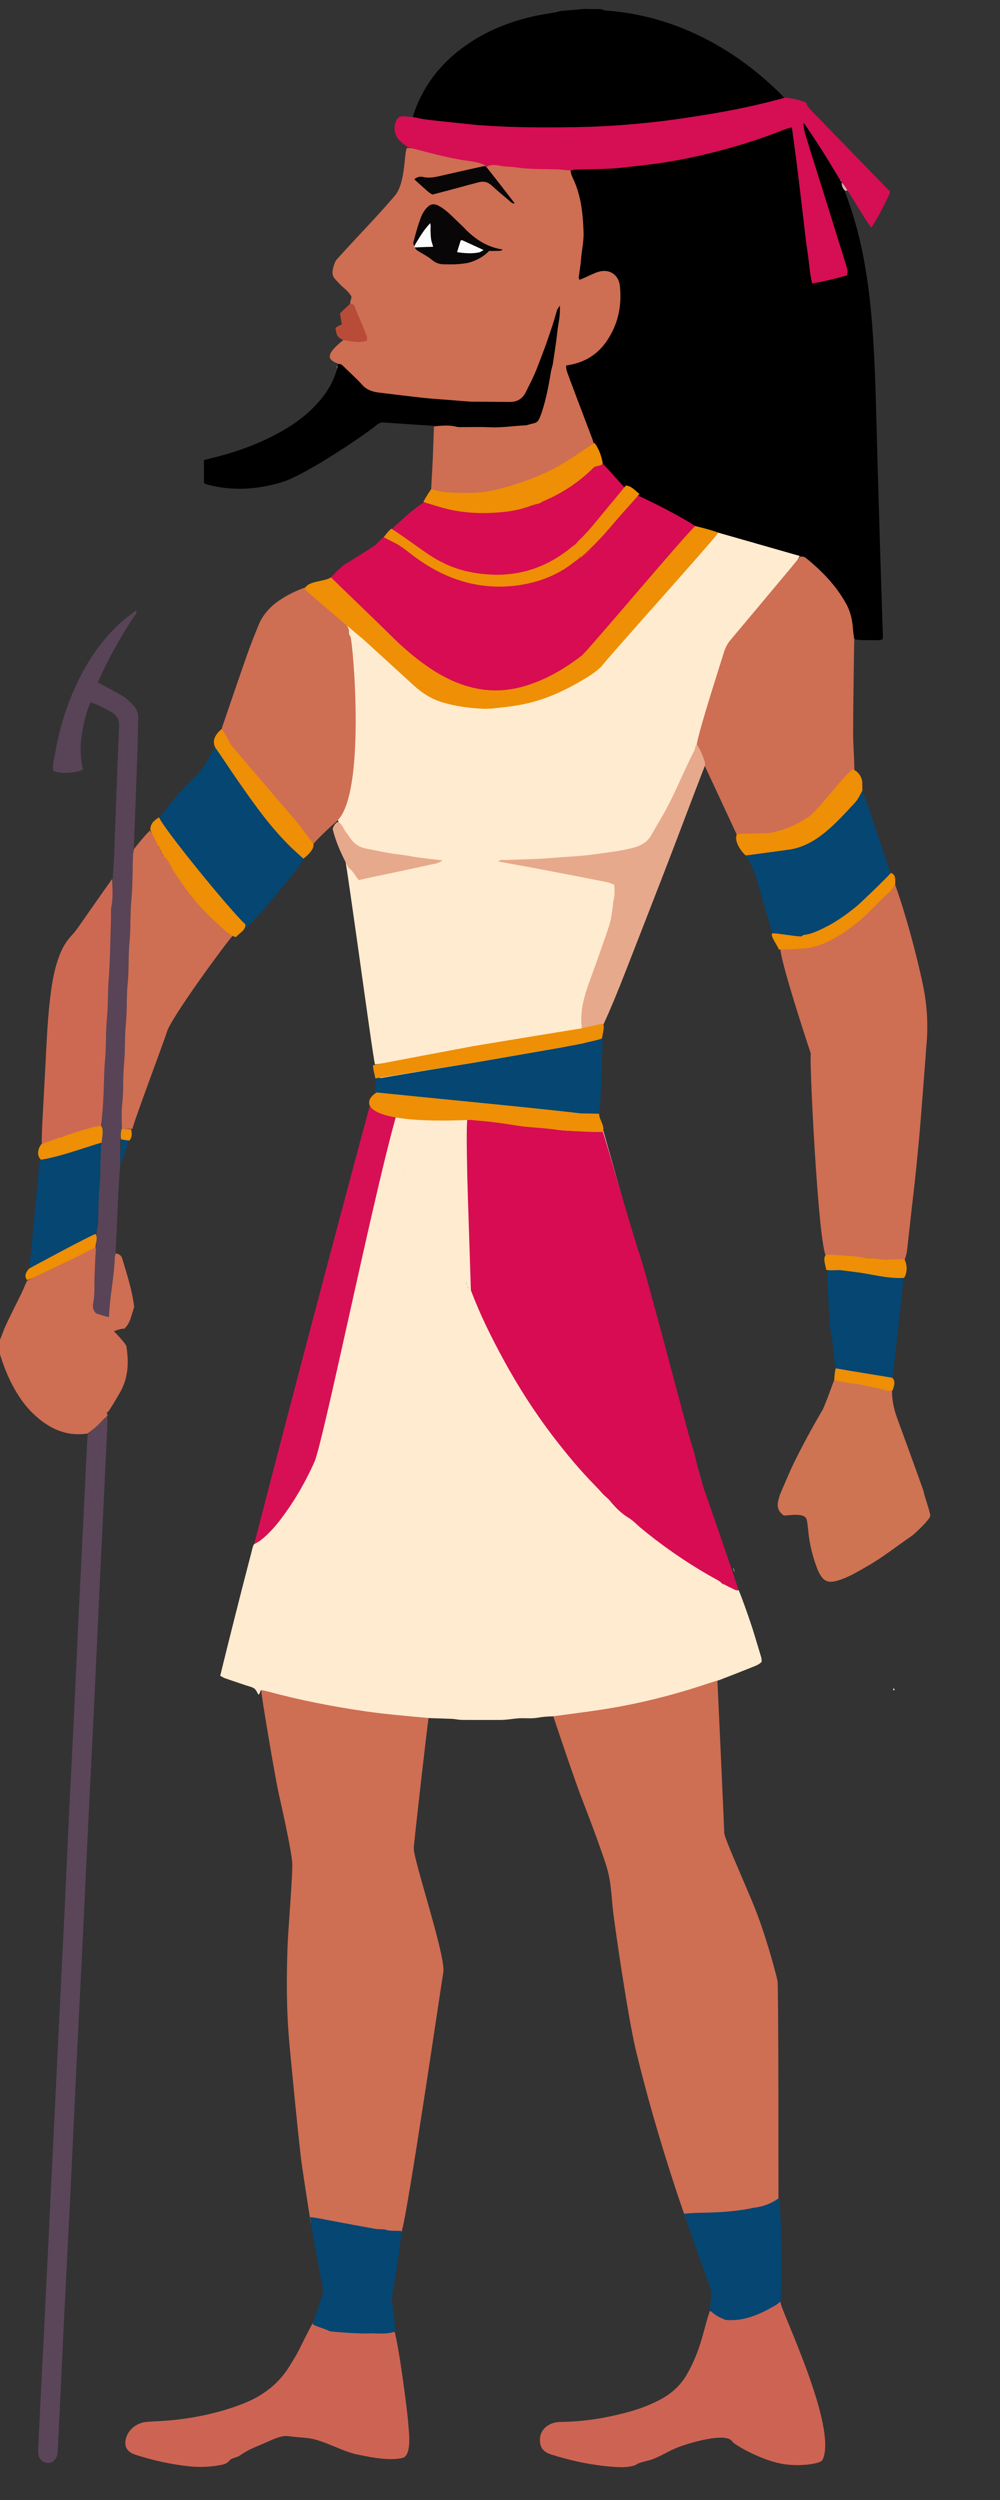 <?xml version="1.0" encoding="utf-8"?>
<svg version="1.1" id="Layer_1" xmlns="http://www.w3.org/2000/svg" x="0px" y="0px" width="100%" viewBox="900 1000 2200 5500" enable-background="new 0 0 4000 7000">
  <rect x="900" y="1000" width="2200" height="5500" fill="#333333" stroke="none"/>
  <path opacity="1" stroke="none" d="M 1796.613 1325.508 C 1930.119 1335.949 2122.446 1342.172 2241.563 1403.36 C 2282.403 1424.339 1687.717 1423.466 1811.423 1394.379 C 1969.896 1357.118 2038.918 1692.991 1892.737 1679.855 C 1816.559 1673.009 1900.458 1555.632 1882.546 1481.274 C 1880.56 1473.031 1846.049 1452.345 1839.105 1457.211 C 1824.167 1467.679 1809.568 1532.867 1809.335 1533.894 C 1808.755 1536.45 1811.217 1538.824 1811.649 1541.41 C 1811.781 1542.201 1868.653 1566.858 1869.124 1567.507 C 1888.281 1593.885 1879.202 1374.675 1910.423 1371.787 C 2106.566 1353.644 2178.546 1348.184 2274.702 1520.1 C 2313.963 1590.295 2250.815 1810.229 2148.234 1872.826 C 2081.137 1913.771 1989.513 1882.166 2003.698 1924.721 C 1950.987 1955.99 1956.316 1908.895 1896.395 1896.022 C 1833.553 1882.521 1746.872 1911.174 1691.56 1870.444 C 1676.616 1859.439 1671.198 1819.755 1657.234 1807.531 C 1642.616 1794.734 1595.684 1796.042 1653.63 1749.492 C 1667.457 1738.384 1689.394 1752.833 1706.839 1749.633 C 1710.104 1749.034 1689.749 1742.801 1688.621 1739.68 C 1680.316 1716.699 1689.827 1693.872 1678.807 1672.062 C 1677.41 1669.298 1671.576 1670.522 1670.681 1667.557 C 1669.078 1662.248 1675.227 1655.814 1672.45 1651.014 C 1665.58 1639.14 1652.891 1631.73 1643.94 1621.334 C 1639.313 1615.961 1632.916 1610.851 1631.834 1603.843 C 1630.44 1594.815 1633.858 1585.492 1637.085 1576.946 C 1638.954 1571.996 1643.21 1568.286 1646.747 1564.35 C 1687.12 1519.421 1729.699 1476.447 1768.781 1430.391 C 1794.466 1400.123 1788.054 1324.839 1796.613 1325.508 Z" style="fill: rgb(206, 110, 83);"/>
  <path opacity="1" stroke="none" d="M 2758.335 1419.837 C 2775.173 1464.76 2788.673 1510.642 2797.958 1557.736 C 2806.33 1600.197 2812.361 1642.981 2816.33 1686.083 C 2824.086 1770.328 2826.297 1854.82 2828.49 1939.332 C 2831.114 2040.479 2834.228 2141.615 2837.257 2242.752 C 2838.811 2294.648 2840.656 2346.536 2842.306 2398.43 C 2842.386 2400.961 2841.848 2403.511 2841.505 2406.99 C 2831.313 2409.567 2821.364 2408.014 2811.587 2408.288 C 2802.274 2408.55 2792.948 2408.347 2781.153 2406.805 C 2777.825 2396.709 2591.887 2200.804 2556.042 2193.155 C 2528.04 2185.415 2424.528 2164.111 2405.663 2158.697 C 2369.799 2142.984 2238.148 2068.001 2233.739 2064.126 C 2219.965 2052.017 2164.973 1865.037 2147.822 1819.314 C 2146.004 1814.468 2145.289 1809.209 2145.661 1804.041 C 2184.766 1798.624 2214.345 1780.868 2235.638 1749.091 C 2260.068 1712.633 2268.231 1672.493 2263.8 1629.496 C 2261.212 1604.385 2241.026 1590.924 2216.807 1597.942 C 2207.327 1600.689 2198.442 1605.507 2189.313 1609.444 C 2184.624 1611.466 2179.994 1613.625 2175.426 1615.683 C 2174.217 1613.429 2172.992 1612.237 2173.118 1611.211 C 2174.809 1597.426 2177.302 1583.711 2178.376 1569.884 C 2179.916 1550.068 2184.615 1530.58 2183.829 1510.512 C 2183.258 1495.93 2182.519 1481.471 2180.781 1466.909 C 2177.6 1440.25 2171.419 1414.754 2159.736 1390.578 C 2157.432 1385.811 2155.709 1380.761 2155.277 1374.946 C 2160.785 1373.594 2164.728 1372.84 2168.688 1372.73 C 2201.945 1371.805 2235.186 1372.609 2268.436 1368.773 C 2292.186 1366.033 2315.973 1363.644 2339.7 1360.486 C 2380.615 1355.042 2421.018 1347.046 2461.04 1337.204 C 2517.976 1323.203 2573.861 1305.768 2628.305 1283.862 C 2632.371 1282.226 2636.836 1281.583 2642.165 1280.207 C 2645.492 1304.61 2648.745 1327.543 2651.714 1350.513 C 2654.61 1372.918 2657.238 1395.357 2659.944 1417.785 C 2662.73 1440.874 2665.451 1463.971 2668.234 1487.061 C 2670.938 1509.49 2672.99 1532.027 2676.604 1554.309 C 2680.287 1577.018 2681.048 1600.216 2686.833 1623.581 C 2713.271 1619.031 2738.211 1612.844 2762.92 1605.919 C 2766.02 1597.757 2763.709 1590.834 2761.542 1583.88 C 2747.285 1538.129 2733.093 1492.359 2718.791 1446.623 C 2702.9 1395.805 2686.812 1345.047 2671.09 1294.177 C 2668.962 1287.289 2668.464 1279.898 2667.531 1272.431 C 2667.851 1272.121 2668.467 1271.477 2669.664 1272.128 C 2684.589 1293.95 2698.529 1314.987 2711.986 1336.33 C 2724.385 1355.994 2736.265 1375.986 2748.62 1396.869 C 2749.938 1398.675 2751.01 1399.446 2752.091 1400.07 C 2752.101 1399.923 2751.814 1399.863 2751.62 1401.263 C 2751.705 1409.202 2753.801 1415.01 2758.335 1419.837 Z" style=""/>
  <path opacity="1" stroke="none" d="M 2659.573 2223.175 C 2652.116 2234.604 2435.172 2645.726 2432.753 2650.4 C 2410.708 2692.983 2342.978 2871.777 2326.719 2876.349 C 2297.79 2884.484 2201.883 3225.984 2206.579 3267.252 C 2206.728 3268.565 1736.092 3341.298 1725.007 3341.729 C 1719.4 3325.047 1652.649 2813.05 1644.297 2806.726 C 1644.8 2803.81 1474.625 2418.541 1469.631 2400.136 C 1481.385 2410.921 1699.019 2264.158 1708.903 2274.934 C 1729.131 2296.989 2358.96 2158.125 2381.834 2143.748" fill="#FFEBCF"/>
  <path fill="#CE6E53" opacity="1" stroke="none" d="M 1583.599 5890.034 C 1577.592 5851.959 1569.445 5799.902 1563.933 5761.756 C 1558.702 5725.566 1538.566 5521.098 1535.164 5477.995 C 1530.128 5414.188 1530.421 5350.269 1532.427 5286.417 C 1533.7 5245.903 1544.634 5119.839 1542.841 5097.339 C 1540.148 5063.547 1515.493 4956.688 1512.42 4942.458 C 1505.124 4908.678 1474.309 4728.147 1474.678 4718.127 C 1492.748 4723.932 1845.059 4765.225 1843.009 4778.243 C 1839.715 4799.162 1810.703 5052.364 1810.288 5066.256 C 1809.533 5091.553 1881.497 5305.431 1875.268 5339.031 C 1872.269 5355.206 1795.029 5882.514 1783.26 5910.31 C 1770.843 5939.637 1599.823 5893.366 1583.599 5890.034 Z"/>
  <path fill="#CE6E53" opacity="1" stroke="none" d="M 2409.61 5883.829 C 2402.235 5862.473 2389.813 5826.147 2382.831 5804.663 C 2351.166 5707.219 2322.502 5608.921 2298.593 5509.252 C 2281.516 5438.063 2250.446 5226.344 2247.46 5192.554 C 2245.118 5166.05 2243.506 5139.464 2236.464 5113.624 C 2227.023 5078.983 2185.76 4971.405 2181.566 4961.032 C 2169.606 4931.446 2120.968 4788.643 2111.313 4757.09 C 2124.979 4755.324 2475.173 4668.094 2476.893 4669.331 C 2477.228 4671.31 2492.633 5007.481 2493.386 5032.637 C 2493.689 5042.772 2523.713 5109.115 2555.43 5184.828 C 2585.382 5256.324 2609.743 5352.238 2610.604 5358.433 C 2612.957 5375.365 2612.476 5828.113 2612.637 5840.692 C 2612.825 5855.342 2603.628 5870.974 2567.818 5871.642 C 2552.579 5871.927 2424.849 5883.553 2409.61 5883.829 Z"/>
  <path opacity="1" d="M 2524.626 4498.269 C 2524.626 4494.12 2549.968 4563.818 2559.187 4594.845 C 2564.271 4611.958 2569.654 4628.981 2574.686 4646.108 C 2575.587 4649.178 2575.43 4652.558 2575.77 4655.881 C 2569.85 4662.21 2562.326 4664.804 2555.004 4667.723 C 2531.665 4677.03 2508.317 4686.317 2482.114 4696.305 C 2473.549 4698.729 2467.792 4700.309 2462.145 4702.217 C 2385.171 4728.224 2306.693 4748.264 2226.387 4760.732 C 2189.627 4766.44 2152.679 4770.941 2115.817 4775.989 C 2104.592 4776.183 2093.567 4777.027 2082.363 4779.008 C 2069.473 4781.287 2055.917 4779.575 2042.677 4780.168 C 2034.154 4780.55 2025.686 4782.055 2017.177 4782.881 C 2011.916 4783.392 2006.623 4783.84 2001.343 4783.857 C 1972.822 4783.953 1944.298 4784.068 1915.779 4783.791 C 1908.584 4783.721 1901.422 4781.829 1894.211 4781.489 C 1879.013 4780.771 1863.793 4780.526 1845.028 4779.817 C 1795.289 4775.222 1749.073 4771.425 1703.109 4764.781 C 1630.879 4754.338 1559.453 4740.232 1488.994 4721.212 C 1484.027 4719.872 1478.893 4719.154 1474.057 4718.19 C 1472.377 4722.18 1471.119 4725.167 1469.861 4728.155 C 1469.251 4727.886 1468.385 4727.789 1468.072 4727.322 C 1465.184 4723.023 1463.307 4717.286 1459.349 4714.655 C 1453.994 4711.095 1447.083 4709.847 1440.804 4707.71 C 1425.697 4702.57 1410.536 4697.589 1395.477 4692.313 C 1391.919 4691.066 1388.679 4688.912 1384.476 4686.755 C 1390.364 4662.836 1395.964 4639.74 1401.741 4616.689 C 1411.738 4576.804 1421.774 4536.93 1431.927 4497.084 C 1439.131 4468.812 1446.594 4440.604 1453.842 4412.343 C 1454.99 4407.866 1455.611 4403.254 1458.698 4397.422 C 1464.855 4393.782 1469.077 4391.796 1472.676 4389.007 C 1490.661 4375.072 1505.501 4358.074 1519.211 4340.067 C 1548.311 4301.848 1747.199 3288.701 1766.294 3247.013 C 1784.804 3247.214 2084.877 3086.039 2122.883 3140.132 C 2145.095 3171.743 2505.438 4492.28 2510.244 4494.178 C 2514.669 4495.925 2518.764 4499.74 2524.626 4498.269 Z" style="" fill="#FFEBCF"/>
  <path opacity="1" stroke="none" d="M 2447.428 4271.96 C 2458.47 4303.184 2524.626 4494.12 2524.626 4498.269 C 2518.764 4499.74 2514.669 4495.925 2510.244 4494.178 C 2505.438 4492.28 2500.876 4489.766 2494.226 4486.223 C 2490.891 4484.58 2489.537 4484.234 2488.183 4483.889 C 2488.183 4483.889 2488.063 4483.943 2487.426 4482.691 C 2484.573 4479.966 2482.453 4478.315 2480.125 4477.045 C 2420.319 4444.4 2364.209 4406.289 2311.587 4363.033 C 2301.814 4355 2293.094 4345.322 2282.404 4338.854 C 2266.14 4329.012 2253.466 4316.013 2241.706 4301.529 C 2237.59 4296.459 2231.958 4292.621 2226.542 4287.023 C 2219.621 4279.094 2213.239 4272.299 2206.721 4265.637 C 2175.474 4233.699 2146.993 4199.386 2119.762 4164.023 C 2077.835 4109.579 2040.726 4051.936 2007.914 3991.623 C 1981.196 3942.511 1956.15 3892.515 1935.924 3838.4 C 1935.603 3822.582 1928.161 3603.22 1928.071 3589.999 C 1927.901 3564.714 1924.278 3456.114 1930.146 3454.208 C 1937.744 3451.74 2037.599 3477.826 2051.292 3477.427 C 2076.784 3479.166 2100.675 3482.038 2124.287 3485.186 C 2141.498 3487.481 2158.585 3488.177 2175.75 3488.195 C 2175.67 3488.614 2225.098 3484.47 2225.203 3485.943 C 2234.414 3513.717 2291.635 3714.877 2306.44 3757.42 C 2322.774 3804.354 2414.398 4156.728 2419.502 4171.033 C 2430.409 4201.602 2436.608 4241.361 2447.428 4271.96 Z" fill="#D70C52"/>
  <path opacity="1" stroke="none" d="M 2222.91 1020.099 C 2225.938 1021.146 2228.916 1022.92 2232.003 1023.134 C 2388.418 1033.973 2528.192 1110.804 2635.323 1225.279 C 2628.453 1228.698 2612.538 1218.839 2606.122 1220.536 C 2532.231 1240.07 2457.011 1252.802 2381.431 1263.3 C 2343.347 1268.589 2305 1272.342 2266.656 1275.288 C 2232.234 1277.933 2197.668 1279.277 2163.143 1279.86 C 2094.661 1281.017 2026.176 1280.719 1957.807 1275.619 C 1954.492 1275.372 1951.163 1275.268 1947.859 1274.925 C 1926.097 1272.663 1904.337 1270.384 1882.583 1268.051 C 1866.75 1266.353 1850.886 1264.867 1835.116 1262.699 C 1826.015 1261.448 1817.074 1259.03 1808.06 1257.137 C 1828.542 1191.279 1868.433 1139.755 1924.336 1100.185 C 1968.827 1068.692 2018.472 1048.787 2071.237 1036.407 C 2087.989 1032.476 2105.137 1030.245 2122.081 1027.115 C 2125.308 1026.518 2128.429 1025.346 2134.808 1024.01 C 2145.228 1023.066 2152.447 1022.645 2159.646 1022.005 C 2164.873 1021.541 2170.074 1020.788 2176.546 1020.498 C 2179.473 1020.365 2181.142 1019.896 2184.667 1019.621 C 2198.652 1019.909 2210.781 1020.004 2222.91 1020.099 Z" style=""/>
  <path opacity="1" stroke="none" d="M 2432.638 2646.524 C 2426.728 2639.55 2478.38 2481.645 2492.378 2435.794 C 2495.534 2425.457 2500.182 2416.222 2507.204 2407.875 C 2550.527 2356.376 2593.64 2304.701 2636.806 2253.071 C 2644.5 2243.869 2652.116 2234.604 2660.665 2224.196 C 2665.235 2224.355 2669.605 2224.823 2672.478 2227.144 C 2707.905 2255.767 2739.321 2288.013 2761.572 2328.254 C 2770.393 2344.207 2774.686 2361.508 2776.145 2379.605 C 2776.835 2388.17 2777.825 2396.709 2779.277 2406.803 C 2779.626 2410.328 2779.184 2412.307 2779.158 2414.292 C 2778.301 2480.22 2777.001 2546.147 2776.894 2612.076 C 2776.85 2638.669 2779.428 2665.266 2779.604 2694.287 C 2761.635 2709.005 2659.963 2836.766 2641.196 2836.747 C 2636.003 2836.742 2526.04 2835.958 2520.847 2836.032" style="fill: rgb(206, 110, 83);"/>
  <path fill="#CE6E53" opacity="1" stroke="none" d="M 2869.411 2946.535 C 2874.887 2962.897 2880.718 2979.152 2885.776 2995.643 C 2902.955 3051.657 2918.007 3108.22 2930.196 3165.565 C 2939.978 3211.592 2942.449 3257.849 2937.692 3304.584 C 2937.153 3309.881 2937.027 3315.218 2936.617 3320.53 C 2932.774 3370.307 2929.097 3420.098 2924.987 3469.854 C 2922.193 3503.689 2919.016 3537.498 2915.583 3571.275 C 2912.487 3601.733 2908.798 3632.131 2905.394 3662.558 C 2902.212 3691.004 2899.113 3719.461 2895.861 3747.899 C 2895.03 3755.164 2893.758 3762.378 2890.296 3771.053 C 2874.109 3771.954 2860.304 3771.629 2846.528 3770.804 C 2838.052 3770.297 2829.636 3768.844 2821.165 3768.159 C 2815.27 3767.682 2809.046 3768.879 2803.458 3767.434 C 2785.305 3762.739 2719.948 3766.455 2718.47 3765.348 C 2700.019 3751.525 2678.745 3301.635 2684.186 3318.706 C 2690.959 3339.959 2608.833 3094.329 2617.253 3082.25 C 2631.346 3062.03 2867.953 2948.688 2869.411 2946.535 Z"/>
  <path opacity="1" stroke="none" d="M 1806.313 1257.272 C 1817.074 1259.03 1826.015 1261.448 1835.116 1262.699 C 1850.886 1264.867 1866.75 1266.353 1882.583 1268.051 C 1904.337 1270.384 1926.097 1272.663 1947.859 1274.925 C 1951.163 1275.268 1954.492 1275.372 1957.807 1275.619 C 2026.176 1280.719 2094.661 1281.017 2163.143 1279.86 C 2197.668 1279.277 2232.234 1277.933 2266.656 1275.288 C 2305 1272.342 2343.347 1268.589 2381.431 1263.3 C 2457.011 1252.802 2532.231 1240.07 2606.122 1220.536 C 2612.538 1218.839 2618.963 1217.174 2626.661 1214.921 C 2633.758 1213.984 2683.147 1223.997 2674.398 1230.37 C 2685.411 1245.563 2699.051 1257.272 2711.279 1270.229 C 2723.17 1282.83 2735.405 1295.107 2747.47 1307.546 C 2759.999 1320.463 2772.489 1333.416 2785.023 1346.327 C 2797.093 1358.761 2809.206 1371.153 2821.285 1383.577 C 2833.803 1396.451 2846.305 1409.342 2858.501 1421.905 C 2852.444 1438.937 2827.569 1485.951 2816.629 1500.862 C 2798.315 1475.002 2782.958 1447.82 2764.891 1419.415 C 2759.923 1411.285 2755.868 1405.574 2751.814 1399.863 C 2751.814 1399.863 2752.101 1399.923 2751.696 1399.161 C 2750.66 1397.155 2749.687 1396.299 2748.373 1395.833 C 2736.265 1375.986 2724.385 1355.994 2711.986 1336.33 C 2698.529 1314.987 2684.589 1293.95 2669.303 1271.486 C 2667.194 1270.094 2666.643 1269.996 2666.091 1269.897 C 2666.464 1270.845 2666.837 1271.793 2667.21 1272.74 C 2668.464 1279.898 2668.962 1287.289 2671.09 1294.177 C 2686.812 1345.047 2702.9 1395.805 2718.791 1446.623 C 2733.093 1492.359 2747.285 1538.129 2761.542 1583.88 C 2763.709 1590.834 2766.02 1597.757 2762.92 1605.919 C 2738.211 1612.844 2713.271 1619.031 2686.833 1623.581 C 2681.048 1600.216 2680.287 1577.018 2676.604 1554.309 C 2672.99 1532.027 2670.938 1509.49 2668.234 1487.061 C 2665.451 1463.971 2662.73 1440.874 2659.944 1417.785 C 2657.238 1395.357 2654.61 1372.918 2651.714 1350.513 C 2648.745 1327.543 2645.492 1304.61 2642.165 1280.207 C 2636.836 1281.583 2632.371 1282.226 2628.305 1283.862 C 2573.861 1305.768 2517.976 1323.203 2461.04 1337.204 C 2421.018 1347.046 2380.615 1355.042 2339.7 1360.486 C 2315.973 1363.644 2292.186 1366.033 2268.436 1368.773 C 2235.186 1372.609 2201.945 1371.805 2168.688 1372.73 C 2164.728 1372.84 2160.785 1373.594 2153.796 1374.848 C 2142.281 1374.558 2133.824 1372.733 2125.326 1372.513 C 2095.688 1371.746 2066.016 1372.798 2036.498 1368.363 C 2025.505 1366.711 2014.3 1366.997 2003.141 1365.155 C 1992.578 1363.412 1980.935 1360.186 1970.046 1367.323 C 1968.815 1366.818 1968.491 1366.19 1967.753 1363.961 C 1952.263 1355.834 1936.133 1355.074 1920.612 1352.607 C 1878.623 1345.933 1837.882 1334.35 1796.892 1323.654 C 1791.176 1319.166 1785.039 1315.117 1779.831 1310.103 C 1767.831 1298.549 1764.69 1280.53 1771.521 1266.077 C 1775.532 1257.59 1779.214 1255.271 1788.708 1255.809 C 1794.007 1256.109 1799.281 1256.86 1806.313 1257.272" fill="#D60E53"/>
  <path fill="#D70C52" opacity="1" stroke="none" d="M 1608.181 2300.259 C 1601.707 2293.861 1650.422 2246.303 1658.297 2241.74 C 1661.331 2239.982 1664.368 2238.227 1667.338 2236.364 C 1685.946 2224.692 1704.572 2213.046 1723.03 2201.138 C 1731.551 2195.641 1831.104 2089.982 1852.91 2099.058 C 1909.781 2122.73 2158.763 2028.802 2218.812 2015.637 C 2225.71 2014.125 2278.533 2082.72 2289.625 2085.233 C 2310.282 2089.912 2455.089 2165.169 2448.949 2174.109 C 2435.982 2192.991 2090.705 2579.362 1983.881 2542.568 C 1860.923 2500.217 1700.681 2391.671 1608.181 2300.259 Z"/>
  <path opacity="1" stroke="none" d="M 1670.903 2399.651 C 1677.247 2418.541 1705.821 2751.412 1640.04 2807.351 C 1633.64 2812.794 1585.595 2855.718 1581.415 2868.638 C 1576.528 2863.322 1498.019 2744.468 1471.716 2714.514 C 1467.509 2709.724 1463.888 2703.271 1455.872 2704.02 C 1455.945 2703.98 1455.911 2704.134 1456.061 2702.874 C 1454.743 2699.749 1453.275 2697.883 1451.908 2696.001 C 1452.009 2695.985 1451.952 2696.182 1451.636 2695.173 C 1450.159 2693.449 1448.997 2692.733 1447.926 2691.999 C 1448.018 2691.98 1447.982 2692.163 1447.678 2691.143 C 1446.204 2689.409 1445.033 2688.694 1443.948 2687.973 C 1444.034 2687.967 1444.019 2688.138 1443.719 2687.117 C 1442.255 2685.376 1441.089 2684.656 1439.985 2683.95 C 1440.046 2683.964 1440.046 2684.088 1439.962 2682.657 C 1437.874 2679.485 1435.871 2677.744 1433.399 2675.879 C 1432.931 2675.754 1432.005 2674.12 1431.806 2672.801 C 1430.352 2670.32 1429.096 2669.158 1427.934 2667.991 C 1428.028 2667.986 1427.974 2668.166 1427.682 2667.139 C 1426.204 2665.424 1425.018 2664.737 1423.928 2664.056 C 1424.024 2664.062 1423.936 2664.233 1423.953 2662.808 C 1419.195 2654.266 1414.474 2647.111 1409.632 2640.039 C 1402.151 2629.113 1394.587 2618.242 1387.058 2607.348 C 1387.627 2604.762 1387.949 2602.093 1388.802 2599.604 C 1407.08 2546.267 1425.193 2492.871 1443.854 2439.667 C 1451.313 2418.401 1459.806 2397.487 1468.191 2376.558 C 1477.627 2353.006 1493.821 2334.949 1514.667 2320.792 C 1531.767 2309.178 1550.077 2299.896 1571.727 2292.281 C 1592.168 2308.957 1610.074 2325.208 1627.752 2341.704 C 1632.262 2345.913 1636.947 2348.985 1643.559 2350.212 C 1645.621 2354.187 1646.934 2357.389 1649.267 2359.417 C 1657.233 2366.34 1663.476 2374.414 1667.675 2385.503 C 1668.286 2391.277 1666.491 2396.243 1670.903 2399.651 Z" style="fill: rgb(206, 110, 83);"/>
  <path fill="#5A4658" opacity="1" stroke="none" d=" M1136.086,4115.297 C1136.119,4121.95 1136.45,4128.616 1136.14,4135.253 C1132.651,4209.811 1129.074,4284.364 1125.498,4358.918 C1123.934,4391.536 1122.261,4424.149 1120.741,4456.769 C1116.212,4553.963 1111.868,4651.167 1107.199,4748.354 C1102.657,4842.878 1097.72,4937.382 1093.114,5031.902 C1089.806,5099.798 1086.855,5167.711 1083.565,5235.607 C1080.306,5302.837 1076.813,5370.056 1073.44,5437.28 C1071.837,5469.229 1070.217,5501.177 1068.702,5533.13 C1064.16,5628.989 1059.795,5724.856 1055.114,5820.708 C1050.596,5913.231 1045.683,6005.734 1041.108,6098.255 C1037.784,6165.482 1034.739,6232.723 1031.547,6299.958 C1030.125,6329.913 1028.679,6359.868 1027.158,6389.819 C1026.956,6393.79 1026.666,6397.842 1025.695,6401.674 C1022.939,6412.551 1013.726,6419.515 1004.004,6418.504 C994.113,6417.477 985.506,6409.238 984.213,6398.912 C983.638,6394.321 983.93,6389.59 984.145,6384.938 C985.904,6346.991 987.673,6309.045 989.566,6271.106 C991.559,6231.17 993.762,6191.245 995.751,6151.31 C999.432,6077.428 1003.047,6003.543 1006.645,5929.658 C1008.492,5891.715 1010.191,5853.767 1012.049,5815.825 C1015.505,5745.269 1019.053,5674.716 1022.513,5604.161 C1024.374,5566.22 1026.098,5528.271 1027.945,5490.33 C1031.413,5419.106 1034.922,5347.885 1038.424,5276.664 C1039.994,5244.713 1041.659,5212.767 1043.154,5180.813 C1046.364,5112.245 1049.381,5043.668 1052.684,4975.104 C1055.924,4907.874 1059.528,4840.66 1062.773,4773.429 C1066.082,4704.866 1069.067,4636.288 1072.344,4567.723 C1075.622,4499.16 1079.093,4430.605 1082.467,4362.046 C1084.17,4327.433 1085.9,4292.821 1087.52,4258.205 C1089.078,4224.919 1090.51,4191.629 1092.818,4155.56 C1106.276,4144.446 1117.031,4134.009 1127.277,4122.961 C1129.908,4120.124 1133.134,4117.837 1136.086,4115.297 z"/>
  <path fill="#CE7453" opacity="1" stroke="none" d="M 2862.99 4053.727 C 2860.802 4074.094 2866.214 4099.336 2873.106 4118.151 C 2892.494 4171.076 2911.761 4224.044 2931.619 4279.803 C 2933.751 4292.931 2947.252 4328.244 2946.503 4334.839 C 2945.506 4343.617 2910.948 4375.455 2907.131 4378.051 C 2874.197 4400.445 2843.145 4425.602 2808.413 4445.357 C 2787.637 4457.175 2767.449 4469.776 2744.153 4476.936 C 2721.397 4483.929 2710.927 4478.71 2700.919 4458.037 C 2700.339 4456.838 2699.735 4455.645 2699.246 4454.407 C 2690.188 4431.491 2683.69 4407.856 2680.028 4383.501 C 2678.06 4370.414 2677.598 4357.061 2675.022 4344.113 C 2671.133 4324.556 2627.481 4336.342 2623.821 4333.71 C 2613.036 4325.955 2608.762 4315.378 2611.992 4302.275 C 2613.421 4296.475 2614.811 4290.562 2617.171 4285.112 C 2627.746 4260.692 2637.818 4236.001 2649.654 4212.194 C 2667.43 4176.441 2686.529 4141.346 2707.618 4104.94 C 2711.428 4103.498 2740.932 4019.102 2741.999 4018.399 C 2779.577 3993.643 2859.085 4053.652 2862.99 4053.727 Z"/>
  <path fill="#CD6453" opacity="1" stroke="none" d="M 2298.717 6422.994 C 2281.922 6428.908 2264.468 6428.124 2247.274 6426.835 C 2201.276 6423.385 2156.419 6413.776 2112.46 6399.855 C 2098.529 6395.443 2089.016 6387.244 2087.98 6371.843 C 2086.901 6355.808 2093.132 6343.206 2107.095 6334.992 C 2115.909 6329.806 2125.712 6328.346 2135.908 6328.213 C 2184.112 6327.586 2231.375 6320.008 2277.856 6307.645 C 2305.573 6300.272 2332.407 6290.484 2357.566 6276.282 C 2380.209 6263.5 2398.087 6246.282 2411.104 6223.794 C 2425.542 6198.849 2436.131 6172.301 2444.066 6144.707 C 2449.766 6124.886 2454.592 6104.813 2461.573 6084.151 C 2472.139 6093.513 2615.988 6036.879 2617.539 6067.009 C 2618.382 6083.382 2744.346 6342.423 2709.332 6412.068 C 2705.067 6420.55 2656.911 6427.507 2619.024 6420.146 C 2569.607 6410.544 2514.097 6376.944 2511.212 6371.688 C 2498.803 6349.076 2410.508 6375.76 2386.592 6386.072 C 2365.127 6395.328 2357.302 6401.819 2334.594 6410.756 C 2328.697 6413.077 2302.748 6417.819 2298.717 6422.994 Z"/>
  <path fill="#584456" opacity="1" stroke="none" d=" M1199.381,2343.362 C1201.995,2349.655 1196.752,2353.229 1194.07,2357.335 C1170.402,2393.562 1148.725,2430.917 1129.682,2469.779 C1124.745,2479.854 1120.193,2490.119 1115.053,2501.181 C1120.025,2503.861 1123.972,2505.958 1127.889,2508.106 C1142.438,2516.083 1157.339,2523.501 1171.379,2532.292 C1179.147,2537.156 1185.888,2543.924 1192.335,2550.567 C1200.49,2558.969 1204.504,2569.116 1204.022,2581.297 C1203.129,2603.891 1203.345,2626.527 1202.55,2649.127 C1200.14,2717.599 1197.465,2786.061 1194.906,2854.527 C1194.807,2857.184 1194.842,2859.846 1194.651,2865.944 C1193.821,2873.298 1192.69,2877.198 1192.56,2881.131 C1191.445,2914.937 1191.965,2948.735 1188.806,2982.554 C1185.975,3012.864 1187.787,3043.477 1184.784,3073.973 C1181.865,3103.615 1183.963,3133.556 1180.883,3163.409 C1177.829,3193.019 1179.803,3222.992 1176.819,3252.829 C1173.921,3281.799 1175.719,3311.082 1172.875,3340.265 C1169.988,3369.895 1172.134,3399.881 1168.734,3429.683 C1166.712,3447.41 1168.084,3465.525 1167.121,3484.695 C1165.728,3492.64 1165.146,3499.355 1164.442,3508.053 C1164.304,3528.471 1164.287,3546.907 1164.269,3565.343 C1162.833,3587.186 1161.076,3609.013 1160.032,3630.874 C1158.099,3671.344 1156.582,3711.834 1154.229,3755.508 C1153.228,3761.322 1152.678,3763.935 1152.582,3766.565 C1150.899,3812.296 1149.271,3858.028 1146.354,3903.874 C1143.377,3904.173 1141.676,3904.357 1138.522,3904.256 C1127.44,3902.733 1120.111,3897.614 1113.105,3891.124 C1106.117,3884.65 1102.927,3877.218 1104.785,3868.165 C1109.216,3846.583 1107.298,3824.722 1108.275,3802.992 C1108.69,3793.758 1108.949,3784.517 1109.391,3775.285 C1109.894,3764.79 1110.522,3754.301 1111.449,3742.082 C1111.867,3732.098 1111.93,3723.84 1112.037,3713.921 C1113.303,3704.409 1115.237,3696.593 1115.62,3688.702 C1116.971,3660.836 1116.184,3632.999 1119.078,3605.04 C1122.283,3574.085 1119.164,3542.565 1123.706,3509.802 C1123.492,3499.974 1123.42,3491.859 1123.585,3481.917 C1125.119,3456.89 1126.536,3433.697 1127.678,3410.49 C1128.917,3385.292 1128.571,3360.105 1130.962,3334.85 C1133.959,3303.177 1132.254,3271.159 1135.347,3239.311 C1137.974,3212.253 1136.902,3184.958 1138.972,3157.715 C1142.542,3110.706 1142.724,3063.439 1144.3,3016.28 C1144.522,3009.629 1143.66,3002.796 1144.889,2996.351 C1148.917,2975.232 1147.619,2953.951 1147.895,2932.709 C1149.008,2915.417 1150.508,2898.14 1151.169,2880.83 C1154.756,2786.911 1157.726,2692.965 1161.968,2599.077 C1162.717,2582.511 1157.003,2572.801 1143.175,2565.549 C1129.136,2558.186 1115.485,2550.11 1099.128,2544.886 C1088.606,2569.115 1083.579,2593.607 1079.637,2618.474 C1075.633,2643.734 1076.979,2668.766 1082.38,2693.397 C1061.091,2701.617 1035.809,2702.675 1017.267,2696.294 C1014.547,2684.326 1018.625,2672.631 1020.603,2661.051 C1031.324,2598.281 1050.171,2538.067 1080.188,2481.695 C1109.076,2427.442 1146.27,2380.135 1198.305,2344.003 C1199.549,2343.532 1199.381,2343.362 1199.381,2343.362 z"/>
  <path fill="#CD6453" opacity="1" stroke="none" d="M 1405.131 6413.268 C 1397.907 6420.058 1394.713 6421.249 1385.742 6422.976 C 1362.096 6427.53 1338.341 6428.299 1314.207 6425.662 C 1278.306 6421.738 1243.287 6414.263 1208.816 6403.806 C 1204.358 6402.453 1199.866 6401.168 1195.505 6399.546 C 1178.419 6393.19 1172.29 6380.646 1177.555 6363.104 C 1183.376 6343.708 1201.988 6329.582 1224.028 6328.026 C 1243.278 6326.666 1262.611 6326.142 1281.783 6324.085 C 1334.94 6318.383 1386.852 6307.151 1436.695 6287.309 C 1479.459 6270.284 1514.142 6243.5 1538.102 6203.707 C 1544.283 6193.441 1550.885 6183.375 1556.301 6172.713 C 1566.849 6151.95 1576.696 6130.831 1588.884 6109.288 C 1602.022 6114.855 1756.808 6112.389 1764.489 6120.625 C 1774.179 6131.017 1798.952 6322.623 1798.733 6339.949 C 1798.693 6343.071 1806.941 6399.278 1787.104 6406.957 C 1755.578 6415.937 1701.27 6402.707 1688.266 6400.351 C 1653.761 6394.102 1610.744 6367.083 1575.808 6363.642 C 1560.708 6362.154 1548.616 6361.425 1533.55 6359.448 C 1519.546 6357.609 1499.995 6366.652 1486.852 6372.628 C 1461.346 6384.225 1448.637 6387.3 1425.702 6403.376 C 1422.019 6405.958 1405.618 6409.137 1405.131 6413.268 Z"/>
  <path fill="#CE6E53" opacity="1" stroke="none" d="M 1111.096 3743.809 C 1110.522 3754.301 1109.894 3764.79 1109.391 3775.285 C 1108.949 3784.517 1108.69 3793.758 1108.275 3802.992 C 1107.298 3824.722 1109.216 3846.583 1104.785 3868.165 C 1102.927 3877.218 1106.117 3884.65 1113.105 3891.124 C 1120.111 3897.614 1177.636 3953.684 1178.168 3962.23 C 1178.332 3964.86 1178.882 3967.464 1179.225 3970.085 C 1183.626 4003.712 1180.542 4035.977 1162.612 4065.798 C 1154.449 4079.375 1146.959 4093.356 1137.18 4106.904 C 1132.623 4104.936 1136.858 4111.664 1136.509 4114.239 C 1133.134 4117.837 1129.908 4120.124 1127.277 4122.961 C 1117.031 4134.009 1106.276 4144.446 1092.841 4153.729 C 1045.277 4161.126 1007.622 4142.418 974.644 4111.594 C 958.019 4096.054 944.701 4077.75 933.289 4058.077 C 917.508 4030.876 906.356 4001.78 897.684 3971.639 C 895.754 3964.932 895.938 3958.486 898.407 3952.103 C 903.438 3939.091 907.966 3925.832 913.876 3913.225 C 924.884 3889.744 936.867 3866.723 948.153 3843.369 C 951.892 3835.632 954.738 3827.462 959.495 3817.754 C 966.449 3813.8 972.012 3811.819 977.334 3809.323 C 997.557 3799.839 1017.868 3790.521 1037.826 3780.504 C 1056.052 3771.355 1073.863 3761.382 1093.114 3751.353 C 1099.945 3748.559 1105.52 3746.184 1111.096 3743.809"/>
  <path opacity="1" stroke="none" d="M 1643.477 1800.952 C 1649.994 1799.556 1653.465 1803.853 1657.234 1807.531 C 1670.52 1820.497 1684.407 1832.922 1696.846 1846.656 C 1706.972 1857.835 1719.298 1862.022 1733.459 1863.661 C 1765.599 1867.382 1797.676 1871.658 1829.841 1875.138 C 1850.206 1877.342 1870.684 1878.501 1891.109 1880.163 C 1904.926 1881.288 1918.737 1882.472 1936.146 1883.717 C 1966.996 1883.959 1994.253 1884.018 2021.507 1884.303 C 2037.855 1884.475 2049.581 1877.2 2056.721 1862.746 C 2064.661 1846.671 2073.148 1830.771 2079.725 1814.135 C 2096.806 1770.928 2112.802 1727.303 2125.463 1682.534 C 2126.237 1679.798 2128.436 1677.465 2131.573 1672.317 C 2133.185 1694.388 2127.969 1712.466 2126.013 1730.809 C 2123.56 1753.822 2119.78 1776.694 2116.157 1801.212 C 2114.535 1807.933 2113.042 1813.02 2112.169 1818.211 C 2107.13 1848.2 2101.734 1878.085 2091.938 1907.001 C 2082.697 1934.275 2081.479 1928.559 2058.935 1935.357 C 2057.688 1935.733 2140.89 2038.811 2139.568 2038.871 C 2113.814 2040.036 2003.688 1941.186 1977.746 1939.991 C 1958.552 1939.106 1939.289 1939.768 1920.057 1939.65 C 1914.759 1939.617 1909.237 1940.153 1904.209 1938.881 C 1887.8 1934.73 1871.282 1936.397 1854.76 1936.851 C 1817.536 1934.415 1780.305 1932.08 1743.095 1929.449 C 1736.355 1928.972 1731.966 1932.175 1727.224 1936.165 C 1707.355 1952.885 1572.683 2045.573 1518.309 2061.421 C 1467.544 2076.216 1416.31 2080.347 1364.375 2068.064 C 1361.142 2067.3 1357.899 2066.527 1354.742 2065.506 C 1352.869 2064.9 1351.156 2063.8 1348.696 2062.588 C 1348.696 2046.289 1348.696 2029.758 1348.696 2012.211 C 1354.682 2010.676 1360.396 2009.146 1366.141 2007.746 C 1415.504 1995.719 1463.164 1979.051 1508.102 1955.141 C 1540.042 1938.146 1569.693 1917.882 1594.557 1891.326 C 1615.255 1869.22 1632.224 1844.743 1641.24 1812.605 C 1642.4 1807.884 1642.517 1805.52 1642.635 1803.156 C 1642.635 1803.156 1643.121 1801.656 1643.477 1800.952 Z" style=""/>
  <path fill="#D71055" opacity="1" stroke="none" d="M 1767.041 3471.305 C 1717.35 3651.365 1610.247 4175.574 1591.633 4216.646 C 1571.876 4260.242 1548.311 4301.848 1519.211 4340.067 C 1505.501 4358.074 1490.661 4375.072 1472.676 4389.007 C 1469.077 4391.796 1464.855 4393.782 1459.373 4396.142 C 1542.731 4074.002 1627.636 3751.859 1714.618 3428.666 C 1732.994 3431.26 1749.034 3436.437 1766.51 3437.74 C 1768 3445.307 1766.838 3451.675 1770.635 3458.173 C 1769.006 3463.574 1768.102 3467.461 1767.041 3471.305 Z"/>
  <path fill="#CD6953" opacity="1" stroke="none" d=" M1146.865,2933.455 C1147.619,2953.951 1148.917,2975.232 1144.889,2996.351 C1143.66,3002.796 1144.522,3009.629 1144.3,3016.28 C1142.724,3063.439 1142.542,3110.706 1138.972,3157.715 C1136.902,3184.958 1137.974,3212.253 1135.347,3239.311 C1132.254,3271.159 1133.959,3303.177 1130.962,3334.85 C1128.571,3360.105 1128.917,3385.292 1127.678,3410.49 C1126.536,3433.697 1125.119,3456.89 1122.043,3481.958 C1113.404,3484.59 1105.95,3481.914 1098.19,3487.414 C1079.485,3488.548 1062.785,3490.744 1048.001,3500.199 C1047.968,3500.09 1048.192,3500.058 1046.71,3500.03 C1040.396,3500.208 1035.325,3499.656 1031.909,3504.056 C1031.964,3503.912 1032.261,3503.995 1030.902,3504.096 C1026.281,3505.427 1023.02,3506.656 1018.482,3508.329 C1010.759,3511.214 1004.312,3513.656 996.314,3516.121 C993.728,3516.142 992.694,3516.139 991.659,3516.136 C992.132,3500.835 992.344,3485.52 993.127,3470.235 C995.341,3427.008 997.911,3383.8 1000.115,3340.573 C1002.863,3286.702 1005.058,3232.783 1012.428,3179.284 C1016.064,3152.886 1021.277,3126.806 1030.875,3101.743 C1037.403,3084.698 1046.448,3069.473 1059.158,3056.294 C1064.198,3051.068 1068.517,3045.076 1072.699,3039.106 C1097.155,3004.192 1121.472,2969.18 1146.865,2933.455 z"/>
  <path fill="#054672" opacity="1" stroke="none" d="M 1251.419 2797.522 C 1273.74 2767.961 1297.208 2739.263 1324.151 2713.869 C 1340.387 2698.567 1352.702 2681.119 1362.516 2661.484 C 1365.171 2656.172 1373.476 2643.393 1378.127 2637.743 C 1396.829 2662.252 1407.353 2694.725 1424.429 2719.24 C 1462.017 2773.204 1526.369 2833.106 1573.363 2880.14 C 1568.641 2898.67 1438.532 3055.868 1430.688 3047.333 C 1394.674 3015.481 1257.336 2819.791 1251.419 2797.522 Z"/>
  <path fill="#E7A98B" opacity="1" stroke="none" d="M 2433.249 2637.884 C 2439.077 2645.543 2453.658 2677.086 2450.852 2684.321 C 2422.053 2758.577 2391.351 2841.08 2362.589 2915.35 C 2333.827 2989.623 2304.935 3063.845 2275.931 3138.023 C 2260.709 3176.951 2245.126 3215.738 2226.849 3255.496 C 2210.24 3257.163 2196.619 3258.684 2182.512 3263.091 C 2180.861 3262.599 2180.224 3262.322 2179.588 3262.045 C 2179.61 3260.712 2179.782 3259.362 2179.633 3258.049 C 2174.937 3216.781 2189.611 3179.495 2203.189 3141.905 C 2216.069 3106.25 2228.918 3070.568 2240.722 3034.551 C 2244.807 3022.088 2245.803 3008.599 2248.022 2995.546 C 2248.8 2990.974 2248.384 2986.132 2249.609 2981.716 C 2252.705 2970.551 2252.028 2959.333 2251.503 2946.568 C 2246.321 2944.626 2241.052 2941.793 2235.443 2940.684 C 2187.28 2931.157 2139.075 2921.839 2090.842 2912.671 C 2059.649 2906.742 2028.389 2901.169 1996.131 2895.249 C 2001.717 2889.856 2007.438 2892.3 2012.488 2892.062 C 2047.688 2890.398 2083.023 2890.408 2118.077 2887.243 C 2147.819 2884.558 2177.764 2883.81 2207.314 2879.539 C 2236.819 2875.274 2266.575 2872.478 2295.504 2864.343 C 2311.763 2859.771 2324.54 2852.053 2332.909 2837.031 C 2343.916 2817.272 2356.155 2798.182 2366.711 2778.195 C 2389.102 2735.796 2405.884 2692.983 2427.928 2650.4 C 2430.348 2645.726 2427.904 2642.252 2433.249 2637.884 Z"/>
  <path opacity="1" stroke="none" d="M 1167.931 3483.466 C 1168.084 3465.525 1166.712 3447.41 1168.734 3429.683 C 1172.134 3399.881 1169.988 3369.895 1172.875 3340.265 C 1175.719 3311.082 1173.921 3281.799 1176.819 3252.829 C 1179.803 3222.992 1177.829 3193.019 1180.883 3163.409 C 1183.963 3133.556 1181.865 3103.615 1184.784 3073.973 C 1187.787 3043.477 1185.975 3012.864 1188.806 2982.554 C 1191.965 2948.735 1191.445 2914.937 1192.56 2881.131 C 1192.69 2877.198 1193.821 2873.298 1194.808 2867.976 C 1206.064 2853.272 1217 2839.976 1229.791 2827.283 C 1237.067 2838.725 1357.725 2976.173 1384.678 2988.001 C 1392.506 2991.436 1428.838 3036.766 1436.983 3039.479 C 1430.122 3047.246 1416.595 3054.471 1410.91 3059.919 C 1400.667 3069.736 1273.856 3241.941 1266.744 3271.497 C 1264.385 3281.301 1192.192 3473.305 1191.498 3483.438 C 1190.532 3483.556 1167.931 3483.466 1167.931 3483.466 Z" style="fill: rgb(206, 110, 83);"/>
  <path opacity="1" stroke="none" d="M 1854.722 1938.504 C 1871.282 1936.397 1887.8 1934.73 1904.209 1938.881 C 1909.237 1940.153 1914.759 1939.617 1920.057 1939.65 C 1939.289 1939.768 1958.552 1939.106 1977.746 1939.991 C 2003.688 1941.186 2029.234 1936.954 2054.988 1935.789 C 2056.31 1935.729 2057.688 1935.733 2058.935 1935.357 C 2081.479 1928.559 2082.697 1934.275 2091.938 1907.001 C 2101.734 1878.085 2107.13 1848.2 2112.169 1818.211 C 2113.042 1813.02 2114.535 1807.933 2117.68 1801.352 C 2127.767 1801.318 2135.915 1802.73 2144.063 1804.141 C 2145.289 1809.209 2146.004 1814.468 2147.822 1819.314 C 2164.973 1865.037 2182.293 1910.698 2199.618 1956.356 C 2202.192 1963.141 2205.049 1969.819 2206.81 1978.588 C 2175.867 2000.285 2081.36 2076.133 2049.186 2092.05 C 2008.535 2112.16 1862.959 2092.608 1848.226 2085.807 C 1848.957 2062.662 1851.432 2028.735 1852.23 2005.593 C 1852.982 1983.779 1853.861 1961.969 1854.722 1938.504 Z" style="fill: rgb(206, 110, 83);"/>
  <path fill="#054672" opacity="1" stroke="none" d=" M2495.883,6103.835 C2483.934,6098.798 2472.139,6093.513 2462.208,6082.565 C2462.232,6073.164 2462.797,6064.514 2464.703,6056.17 C2466.589,6047.909 2464.996,6040.529 2462.256,6032.88 C2443.02,5979.167 2423.936,5925.398 2404.85,5870.199 C2420.137,5868.475 2435.377,5868.206 2450.616,5867.921 C2486.426,5867.253 2522.074,5864.888 2558.68,5857.042 C2579.82,5854.541 2597.481,5847.428 2614.714,5835.107 C2616.848,5863.77 2617.923,5893.018 2618.332,5922.275 C2618.975,5968.198 2619.17,6014.125 2618.1,6062.424 C2612.166,6067.651 2607.79,6070.683 2603.193,6073.33 C2569.98,6092.458 2535.581,6107.489 2495.883,6103.835 z"/>
  <path fill="#054672" opacity="1" stroke="none" d="M 1625.313 6128.784 C 1614.226 6122.645 1600.243 6120.194 1587.943 6113.448 C 1592.757 6096.012 1600.575 6073.851 1606.583 6057.017 C 1609.952 6047.581 1611.069 6038.543 1609 6028.045 C 1599.246 5978.564 1590.76 5928.832 1581.833 5877.593 C 1598.068 5879.328 1614.253 5882.859 1630.523 5885.95 C 1661.81 5891.894 1693.123 5897.71 1724.477 5903.291 C 1730.981 5904.448 1737.71 5904.345 1746.079 5904.667 C 1758.561 5909.335 1770.037 5907.117 1782.948 5908.126 C 1781.099 5933.267 1777.613 5958.3 1773.844 5983.29 C 1770.667 6004.359 1767.645 6025.473 1763.598 6046.381 C 1761.5 6057.221 1762.842 6067.52 1764.702 6077.981 C 1767.265 6092.397 1768.795 6112.718 1769.798 6129.309 C 1748.262 6136.802 1729.015 6132.382 1708.621 6133.565 C 1694.864 6134.363 1639.651 6130.922 1625.313 6128.784 Z"/>
  <path fill="#054672" opacity="1" stroke="none" d="M 2797.198 2741.273 C 2799.275 2746.086 2801.644 2750.796 2803.384 2755.728 C 2822.269 2809.231 2842.318 2870.356 2860.877 2926.574 C 2849.307 2941.464 2715.277 3061.552 2710.319 3066.091 C 2700.464 3074.125 2616.112 3057.76 2599.768 3057.203 C 2598.436 3048.374 2575.557 2974.095 2567.836 2944.804 C 2561.983 2922.597 2549.015 2890.871 2533.651 2872.164 C 2538.406 2869.828 2738.554 2811.35 2780.766 2766.048 C 2787.43 2758.896 2791.778 2749.585 2797.198 2741.273 Z"/>
  <path fill="#054672" opacity="1" stroke="none" d=" M1123.847,3511.515 C1119.164,3542.565 1122.283,3574.085 1119.078,3605.04 C1116.184,3632.999 1116.971,3660.836 1115.62,3688.702 C1115.237,3696.593 1113.303,3704.409 1110.67,3714.172 C1102.126,3719.949 1094.993,3723.813 1086.428,3727.879 C1066.174,3737.619 1047.3,3747.057 1028.58,3756.792 C1025.262,3758.517 1022.59,3761.481 1019.759,3763.94 C1019.898,3764.007 1020.039,3763.732 1018.586,3763.621 C1014.695,3765.021 1012.257,3766.532 1008.537,3768.246 C996.696,3774.165 986.137,3779.884 974.233,3786.198 C970.143,3787.869 967.398,3788.945 964.653,3790.021 C966.012,3776.15 967.405,3762.283 968.723,3748.408 C974.064,3692.166 979.374,3635.922 984.717,3579.68 C985.661,3569.753 986.711,3559.835 989.587,3548.215 C1030.193,3540.708 1066.496,3526.163 1105.282,3515.369 C1112.446,3514.141 1118.146,3512.828 1123.847,3511.515 z"/>
  <path fill="#054672" opacity="1" stroke="none" d="M 2887.954 3807.948 C 2886.519 3823.072 2885.261 3838.214 2883.615 3853.315 C 2878.957 3896.047 2874.052 3938.753 2869.431 3981.489 C 2867.653 3997.927 2866.38 4014.42 2862.93 4032.273 C 2855.663 4032.704 2850.342 4031.751 2843.964 4029.933 C 2839.302 4028.679 2835.698 4028.29 2830.861 4027.012 C 2806.445 4021.267 2762.517 4041.031 2739.3 4034.422 C 2739.139 4026.699 2731.597 3939.514 2726.09 3922.011 C 2725.326 3919.58 2718.547 3804.697 2720.38 3788.098 C 2731.975 3789.448 2771.419 3797.343 2781.277 3798.479 C 2816.751 3802.567 2852.009 3809.15 2887.954 3807.948 Z"/>
  <path opacity="1" stroke="none" d="M 1848.895 2075.619 C 1864.756 2081.827 1880.724 2082.868 1896.448 2083.789 C 1913.659 2084.796 1931.01 2084.609 1948.24 2083.742 C 1960.719 2083.114 1973.319 2081.476 1985.483 2078.647 C 2029.482 2068.414 2072.044 2054.092 2112.695 2033.981 C 2144.869 2018.064 2176.302 1994.629 2207.568 1974.345 C 2216.057 1983.553 2224.812 2006.281 2225.94 2020.284 C 2219.523 2026.528 2210.754 2024.01 2206.083 2028.641 C 2174.177 2060.273 2137.606 2084.864 2096.154 2102.228 C 2093.173 2103.477 2090.568 2105.628 2086.244 2107.548 C 2078.991 2109.404 2073.139 2110.692 2067.6 2112.803 C 2045.77 2121.121 2022.76 2125.249 1999.908 2127.154 C 1954.89 2130.906 1909.985 2128.423 1866.309 2114.986 C 1855 2111.506 1843.664 2108.118 1832.34 2104.688 C 1832.34 2104.688 1831.837 2103.913 1831.52 2103.578 C 1836.724 2094.233 1842.245 2085.222 1848.895 2075.619 Z" style="fill: rgb(238, 143, 6);"/>
  <path opacity="1" stroke="none" d="M 1760.961 2163.092 C 1786.287 2178.991 1815.177 2200.83 1839.24 2217.31 C 1867.501 2236.665 1897.999 2250.985 1931.572 2257.9 C 2010.455 2274.149 2083.128 2260.68 2147.96 2211.289 C 2151.647 2208.48 2155.207 2205.506 2160.459 2201.411 C 2162.091 2200.214 2198.403 2173.819 2198.938 2175.047 C 2202.944 2184.324 2172.056 2218.804 2175.185 2227.862 C 2174.601 2229.539 2203.434 2206.419 2203.193 2207.088 C 2192.632 2213.935 2153.104 2244.742 2142.415 2251.384 C 2109.746 2271.686 2074.085 2283.399 2036.013 2288.174 C 1950.861 2298.852 1876.256 2273.177 1808.883 2222.457 C 1799.337 2215.271 1790.11 2207.603 1780.152 2201.043 C 1770.773 2194.865 1755.233 2188.059 1744.201 2181.842 C 1748.321 2176.575 1754.524 2168.005 1760.961 2163.092 Z" style="fill: rgb(238, 143, 6);"/>
  <path fill="#EE8F06" opacity="1" stroke="none" d="M 2633.099 2869.59 C 2619.293 2871.263 2541.084 2882.637 2540.152 2881.757 C 2528.692 2870.943 2514.505 2850.094 2521.105 2835.093 C 2521.603 2833.96 2595.685 2833.495 2595.868 2832.223 C 2627.566 2825.767 2656.667 2812.947 2682.746 2794.121 C 2698.816 2782.521 2757.766 2705.136 2775.804 2692.234 C 2788.245 2696.963 2796.854 2710.085 2797.056 2722.053 C 2797.143 2727.222 2797.091 2732.394 2797.15 2739.419 C 2791.778 2749.585 2787.43 2758.896 2780.766 2766.048 C 2738.554 2811.35 2694.64 2862.132 2633.099 2869.59 Z"/>
  <path fill="#EE8F06" opacity="1" stroke="none" d="M 1543.848 2867.572 C 1496.219 2821.684 1462.017 2773.204 1424.429 2719.24 C 1407.353 2694.725 1391.066 2669.661 1373.27 2644.077 C 1365.379 2627.747 1375.797 2613.721 1387.557 2603.857 C 1396.233 2614.126 1402.151 2629.113 1409.632 2640.039 C 1414.474 2647.111 1524.088 2774.627 1550.178 2804.768 C 1554.081 2809.277 1557.686 2814.044 1562.693 2820.567 C 1564.099 2824.05 1589.762 2854.473 1589.745 2857.859 C 1590.838 2871.124 1571.27 2886.121 1567.763 2888.916 C 1566.926 2888.919 1543.848 2867.572 1543.848 2867.572 Z"/>
  <path fill="#E7A98B" opacity="1" stroke="none" d=" M1644.163,2807.989 C1652.649,2813.05 1655.264,2822.546 1660.691,2829.917 C1665.013,2835.787 1668.952,2841.949 1673.423,2847.701 C1681.464,2858.044 1691.77,2864.176 1704.977,2866.769 C1730.357,2871.751 1755.565,2877.462 1781.34,2880.319 C1795.151,2881.849 1808.786,2884.907 1822.569,2886.772 C1838.97,2888.992 1855.444,2890.673 1873.41,2892.765 C1863.534,2900.592 1852.573,2900.81 1842.713,2903.042 C1798.075,2913.151 1753.224,2922.316 1708.458,2931.857 C1702.617,2933.102 1696.822,2934.56 1689.401,2936.171 C1681.752,2927.938 1678.12,2917.743 1669.122,2911.308 C1666.619,2909.517 1665.112,2906.092 1663.612,2903.178 C1650.906,2878.49 1639.06,2853.434 1631.795,2823.647 C1634.788,2815.369 1637.979,2810.243 1644.163,2807.989 z"/>
  <path fill="#EE8F06" opacity="1" stroke="none" d="M 1247.907 2860.399 C 1242.487 2849.562 1237.067 2838.725 1230.829 2826.384 C 1230.346 2811.937 1238.984 2804.889 1250.05 2798.058 C 1257.336 2819.791 1404.124 3000.404 1439.967 3033.808 C 1440.594 3047.401 1425.397 3053.05 1419.313 3061.676 C 1403.627 3058.61 1383.943 3036.653 1373.665 3027.442 C 1336.506 2994.142 1306.239 2955.192 1280.007 2912.851 C 1273.865 2902.936 1270.154 2891.126 1260.076 2883.848 C 1260.076 2883.848 1259.984 2884.001 1260 2882.784 C 1258.682 2879.671 1257.349 2877.775 1256.015 2875.879 C 1256.015 2875.879 1255.968 2876.018 1255.941 2874.824 C 1254.595 2871.738 1253.275 2869.845 1251.954 2867.952 C 1251.954 2867.952 1251.971 2868.02 1251.896 2866.876 C 1250.517 2863.955 1249.212 2862.177 1247.907 2860.399 Z"/>
  <path opacity="1" stroke="none" d="M 2663.901 3059.69 C 2664.778 3058.866 2665.756 3058.189 2667.464 3057.02 C 2684.394 3055.231 2698.778 3048.22 2713.088 3041.267 C 2738.955 3028.696 2762.154 3011.998 2784.381 2993.916 C 2793.149 2986.783 2848.043 2933.877 2860.009 2920.424 C 2871.209 2924.475 2869.419 2934.342 2869.526 2945 C 2867.953 2948.688 2866.496 2950.842 2863.565 2954.722 C 2861.345 2957.627 2860.598 2958.807 2859.851 2959.987 C 2859.851 2959.987 2859.981 2959.977 2859.943 2959.912 C 2854.505 2964.72 2848.909 2969.393 2843.738 2974.498 C 2821.966 2995.991 2801.261 3018.614 2776.642 3037.06 C 2747.706 3058.74 2717.389 3077.766 2681.355 3085.26 C 2672.995 3086.998 2623.829 3089.623 2613.462 3088.899 C 2610.823 3080.503 2593.652 3058.307 2598.859 3053.496 C 2601.15 3051.379 2662.056 3062.289 2663.901 3059.69 Z" style="fill: rgb(238, 143, 6);"/>
  <path fill="#CE6E53" opacity="1" stroke="none" d="M 1139.82 3897.065 C 1141.46 3851.333 1150.899 3812.296 1152.582 3766.565 C 1152.678 3763.935 1153.228 3761.322 1154.51 3757.366 C 1161.84 3758.466 1166.862 3761.832 1169.025 3769.137 C 1179.159 3803.36 1190.448 3837.262 1195.237 3875.195 C 1188.869 3893.838 1186.801 3911.261 1173.299 3923.277 C 1164.025 3921.682 1138.319 3934.478 1129.093 3936.126 C 1129.093 3936.126 1083.284 3884.758 1083.294 3883.206 C 1083.174 3878.609 1139.949 3900.11 1139.82 3897.065 Z"/>
  <path fill="#EE8F06" opacity="1" stroke="none" d="M 2750.014 3794.448 C 2746.278 3793.653 2720.603 3796.053 2717.557 3793.306 C 2715.825 3782.026 2709.424 3766.456 2717.844 3760.205 C 2736.179 3761.025 2785.305 3762.739 2803.458 3767.434 C 2809.046 3768.879 2815.27 3767.682 2821.165 3768.159 C 2829.636 3768.844 2838.052 3770.297 2846.528 3770.804 C 2860.304 3771.629 2874.109 3769.709 2889.715 3770.397 C 2895.91 3781.813 2896.835 3799.63 2888.86 3811.362 C 2852.009 3813.641 2816.751 3802.567 2781.277 3798.479"/>
  <path fill="#B94B39" opacity="1" stroke="none" d=" M1669.806,1668.512 C1673.47,1669.023 1677.818,1669.806 1678.807,1672.062 C1688.62,1694.439 1698.004,1717.009 1707.123,1739.68 C1708.212,1742.387 1707.002,1746.018 1706.839,1749.633 C1689.135,1755.448 1672.445,1750.569 1654.011,1747.929 C1641.019,1739.731 1641.019,1739.731 1637.934,1721.58 C1639.744,1720.275 1641.723,1718.613 1643.922,1717.327 C1646.116,1716.044 1648.531,1715.138 1651.805,1713.624 C1650.542,1705.702 1649.335,1698.136 1647.927,1689.311 C1654.768,1682.848 1661.849,1676.158 1669.806,1668.512 z"/>
  <path fill="#EE8F06" opacity="1" stroke="none" d="M 1123.662 3513.678 C 1086.34 3524.558 1030.193 3545.562 989.926 3551.301 C 979.989 3541.386 983.5 3527.332 990.785 3517.212 C 992.694 3516.139 1103.131 3476.432 1122.435 3476.787 C 1129.354 3486.122 1123.561 3505.27 1123.662 3513.678 Z"/>
  <path fill="#EE8F06" opacity="1" stroke="none" d="M 2849.82 4059.676 C 2833.814 4053.411 2818.058 4051.931 2802.898 4048.119 C 2787.012 4044.125 2752.927 4041.802 2735.529 4036.05 C 2735.48 4027.248 2737.455 4010.936 2739.041 4010.38 C 2763.162 4014.865 2856.151 4029.777 2863.06 4031.094 C 2871.011 4039.102 2867.072 4049.713 2863.621 4058.673 C 2859.085 4059.876 2855.181 4059.802 2849.82 4059.676 Z"/>
  <path fill="#EE8F06" opacity="1" stroke="none" d="M 963.771 3791.043 C 967.398 3788.945 1089.16 3723.013 1110.028 3714.694 C 1116.171 3722.584 1109.781 3736.93 1109.968 3744.11 C 1091.973 3753.72 1056.052 3771.355 1037.826 3780.504 C 1017.868 3790.521 997.557 3799.839 977.334 3809.323 C 972.012 3811.819 966.449 3813.8 959.683 3816.196 C 952.381 3806.878 957 3799.354 963.771 3791.043 Z"/>
  <path opacity="1" stroke="none" d="M 1165.239 3564.219 C 1164.287 3546.907 1165.347 3519.606 1167.065 3499.534 C 1174.065 3498.934 1180.927 3501.013 1186.226 3502.049 C 1180.423 3519.79 1172.012 3545.353 1165.239 3564.219 Z" style="fill: rgb(5, 70, 114);"/>
  <path opacity="1" stroke="none" d=" M1184.972,3509.094 C1178.32,3508.835 1173.022,3507.799 1166.143,3506.417 C1165.146,3499.355 1165.728,3492.64 1167.121,3484.695 C1167.931,3483.466 1169.877,3483.556 1170.843,3483.438 C1176.971,3483.706 1182.133,3484.093 1188.827,3484.621 C1189.804,3492.749 1191.439,3501.111 1184.972,3509.094 z" style="fill: rgb(238, 143, 6);"/>
  <path fill="#D9A9AB" opacity="1" stroke="none" d=" M2751.62,1401.263 C2755.868,1405.574 2759.923,1411.285 2764.081,1418.315 C2763.211,1419.682 2762.237,1419.731 2759.799,1419.808 C2753.801,1415.01 2751.705,1409.202 2751.62,1401.263 z"/>
  <path fill="#FFEBCF" opacity="1" stroke="none" d=" M2516.352,4458.373 C2514.909,4456.608 2513.569,4453.536 2512.403,4449.18 C2513.87,4450.953 2515.161,4454.009 2516.352,4458.373 z"/>
  <path fill="#E7A588" opacity="1" stroke="none" d=" M1641.79,1804.041 C1642.517,1805.52 1642.4,1807.884 1641.443,1811.114 C1640.717,1809.629 1640.832,1807.277 1641.79,1804.041 z"/>
  <path fill="#584456" opacity="1" stroke="none" d=" M1199.615,2343.631 C1200.121,2343.341 1200.524,2342.89 1201.02,2342.598 C1201.191,2342.497 1201.594,2342.792 1201.891,2342.906 C1201.505,2343.204 1201.119,2343.502 1200.057,2343.581 C1199.381,2343.362 1199.549,2343.532 1199.615,2343.631 z"/>
  <path opacity="1" stroke="none" d=" M2164.577,2201.478 C2166.962,2196.703 2169.541,2192.793 2172.858,2189.667 C2197.022,2166.893 2216.821,2140.318 2238.112,2115.046 C2250.883,2099.887 2263.457,2084.56 2276.963,2068.001 C2289.647,2069.359 2296.824,2079.099 2306.846,2086.563 C2291.729,2104.845 2275.448,2121.526 2260.417,2139.266 C2234.565,2169.776 2208.633,2200.132 2176.778,2226.476 C2172.056,2218.804 2168.583,2210.755 2164.577,2201.478 z" style="fill: rgb(238, 143, 6);"/>
  <path fill="#D9A9AB" opacity="1" stroke="none" d=" M2748.62,1396.869 C2749.687,1396.299 2750.66,1397.155 2751.686,1399.307 C2751.01,1399.446 2749.938,1398.675 2748.62,1396.869 z"/>
  <path fill="#054672" opacity="1" stroke="none" d="M 2225.878 3282.407 C 2225.864 3304.181 2220.017 3453.116 2217.969 3466.257 C 2135.283 3457.859 2001.947 3459.999 1921.069 3447.906 C 1920.407 3422.442 1724.716 3424.797 1724.197 3401.102 C 1724.402 3400.432 1726.727 3375.393 1728.767 3373.533 C 1734.48 3371.494 1943.871 3337.655 1947.778 3336.973 C 2010.951 3325.957 2074.132 3314.99 2137.308 3303.986 C 2152.911 3301.269 2210.283 3285.174 2225.878 3282.407 Z"/>
  <path fill="#EE8F06" opacity="1" stroke="none" d="M 2184.73 3295.057 C 2168.5 3298.46 2152.911 3301.269 2137.308 3303.986 C 2074.132 3314.99 2010.951 3325.957 1947.778 3336.973 C 1943.871 3337.655 1731.301 3371.494 1725.885 3372.524 C 1723.803 3361.597 1721.141 3355.785 1720.546 3343.63 C 1724.712 3342.004 1938.925 3301.847 1942.538 3301.243 C 1980.816 3294.845 2124.542 3271.167 2152.96 3266.666 C 2160.714 3265.438 2168.481 3264.29 2177.915 3262.575 C 2180.224 3262.322 2225.514 3251.664 2227.165 3252.156 C 2230.149 3260.783 2225.899 3273.403 2224.479 3284.053 C 2223.809 3286.709 2186.464 3293.871 2184.73 3295.057 Z"/>
  <path fill="#E4B4A9" opacity="1" stroke="none" d=" M2488.72,4484.892 C2489.537,4484.234 2490.891,4484.58 2492.892,4485.785 C2492.112,4486.395 2490.685,4486.145 2488.72,4484.892 z"/>
  <path fill="#EE8F06" opacity="1" stroke="none" d="M 1933.683 3463.777 C 1687.528 3474.567 1695.99 3422.399 1728.817 3403.453 C 1809.953 3411.885 2095.167 3439.161 2177.653 3449.514 C 2179.405 3449.543 2217.873 3449.87 2218.142 3450.436 C 2217.25 3461.975 2232.098 3477.922 2226.067 3489.975 C 2208.123 3491.822 2141.498 3487.481 2124.287 3485.186 C 2100.675 3482.038 2076.784 3480.976 2049.899 3478.26 C 2026.042 3474.531 2005.335 3471.255 1984.541 3468.692 C 1967.643 3466.609 1950.639 3465.383 1933.683 3463.777"/>
  <path fill="#B94B39" opacity="1" stroke="none" d=" M2491.015,2535.967 C2490.357,2536.408 2489.697,2536.193 2489.036,2535.978 C2489.694,2535.756 2490.353,2535.534 2491.015,2535.967 z"/>
  <path fill="#BB5138" opacity="1" stroke="none" d=" M2860.837,2959.529 C2860.598,2958.807 2861.345,2957.627 2863.01,2955.893 C2863.226,2956.583 2862.525,2957.827 2860.837,2959.529 z"/>
  <path fill="#080606" opacity="1" stroke="none" d=" M2032.348,1447.537 C2026.955,1448.475 2023.942,1444.528 2020.525,1441.616 C2007.495,1430.517 1994.26,1419.633 1981.675,1408.047 C1973.016,1400.076 1963.742,1397.989 1952.648,1401.108 C1942.52,1403.956 1932.246,1406.286 1920.775,1409.599 C1897.026,1416.186 1874.539,1422.019 1851.69,1427.945 C1843.674,1424.578 1837.844,1418.043 1831.361,1412.446 C1824.9,1406.868 1818.695,1400.993 1811.423,1394.379 C1817.96,1389.044 1824.581,1387.775 1830.712,1389.251 C1846.366,1393.022 1861.063,1388.715 1875.898,1385.378 C1905.73,1378.666 1935.497,1371.66 1966.916,1365.072 C1968.491,1366.19 1968.815,1366.818 1970.046,1367.323 C1987.471,1389.23 2004.364,1411.066 2021.255,1432.903 C2024.473,1437.062 2027.682,1441.23 2031.573,1446.545 C2032.251,1447.697 2032.348,1447.537 2032.348,1447.537 z"/>
  <path fill="#564053" opacity="1" stroke="none" d=" M2667.531,1272.431 C2666.837,1271.793 2666.464,1270.845 2666.091,1269.897 C2666.643,1269.996 2667.194,1270.094 2668.107,1270.835 C2668.467,1271.477 2667.851,1272.121 2667.531,1272.431 z"/>
  <path fill="#FFFFFF" opacity="1" stroke="none" d=" M2868.199,4716.246 C2866.493,4720.223 2865.063,4719.918 2865.256,4714.887 C2866.26,4714.513 2866.829,4714.991 2868.199,4716.246 z"/>
  <path fill="#FDFCFC" opacity="1" stroke="none" d="M 1919.338 1519.192 C 1934.98 1526.361 1948.318 1542.859 1964.073 1550.069 C 1959.971 1552.211 1950.677 1565.54 1947.376 1566.202 C 1931.694 1569.349 1828.015 1546.353 1811.211 1543.853 C 1813.987 1534.765 1840.11 1478.213 1842.873 1469.814 C 1843.009 1469.4 1916.761 1518.613 1919.338 1519.192 Z"/>
  <path fill="#080606" opacity="1" stroke="none" d=" M1918.906,1499.013 C1943.204,1525.237 1970.56,1543.625 2005.85,1548.89 C2001.775,1553.193 1996.855,1551.705 1992.45,1551.996 C1987.216,1552.341 1981.943,1552.077 1976.156,1552.077 C1963.443,1565.001 1948.041,1573.498 1929.131,1578.495 C1919.362,1580.028 1910.783,1581.059 1902.176,1581.425 C1893.586,1581.789 1884.967,1581.523 1876.361,1581.466 C1866.065,1581.398 1857.592,1578.028 1849.394,1571.053 C1840.429,1563.424 1829.319,1558.343 1819.287,1551.927 C1816.152,1549.922 1813.481,1547.192 1812.789,1544.392 C1827.373,1543.639 1839.765,1543.287 1852.946,1542.913 C1851.208,1536.723 1849.317,1531.728 1848.484,1526.562 C1847.537,1520.684 1847.459,1514.657 1847.147,1508.688 C1846.889,1503.738 1848.143,1498.656 1846.668,1490.906 C1830.793,1507.073 1821.856,1524.639 1811.293,1541.014 C1810.583,1538.625 1808.766,1535.925 1809.335,1533.894 C1814.493,1515.496 1819.452,1496.998 1825.802,1478.999 C1828.581,1471.124 1833.726,1463.74 1839.105,1457.211 C1845.849,1449.025 1854.568,1447.212 1864.044,1452.2 C1872.105,1456.443 1879.694,1462.01 1886.509,1468.092 C1897.333,1477.752 1907.338,1488.328 1918.906,1499.013 M1917.034,1528.519 C1915.854,1528.591 1913.764,1528.363 1913.628,1528.777 C1910.865,1537.176 1908.327,1545.65 1905.551,1554.738 C1922.356,1557.238 1938.044,1558.464 1953.726,1555.317 C1957.027,1554.655 1959.971,1552.211 1964.073,1550.069 C1948.318,1542.859 1934.073,1536.339 1917.034,1528.519 z"/>
  <path fill="#EE8F06" opacity="1" stroke="none" d="M 2224.319 2465.07 C 2209.635 2479.807 2191.828 2490.285 2174.082 2500.544 C 2134.77 2523.271 2093.354 2541.107 2048.53 2549.87 C 2034.25 2552.662 2019.78 2554.668 2005.312 2556.258 C 1990.838 2557.85 1976.188 2559.905 1961.736 2559.217 C 1931.932 2557.798 1902.424 2553.823 1873.589 2545.22 C 1849.409 2538.007 1828.997 2525.001 1810.633 2508.266 C 1775.28 2476.047 1740.025 2443.72 1704.7 2411.471 C 1695.386 2402.968 1580.228 2306.877 1570.375 2295.945 C 1575.289 2277.614 1614.495 2279.923 1628.148 2270.232 C 1646.56 2288.472 1741.08 2379.219 1759.375 2397.576 C 1784.295 2422.581 1810.884 2445.646 1839.825 2465.842 C 1870.534 2487.271 1903.394 2504.078 1940.231 2512.917 C 1978.697 2522.146 2016.358 2520.569 2054.133 2509.426 C 2100.777 2495.667 2141.757 2471.576 2179.958 2442.213 C 2192.592 2432.501 2416.025 2166.19 2429.808 2157.341 C 2454.325 2163.386 2462.695 2165.608 2480.07 2171.752 C 2483.762 2173.057 2224.204 2461.147 2224.319 2465.07 Z"/>
  <path fill="#EE8F06" opacity="1" stroke="none" d=" M1456.061,2702.874 C1454.317,2702.28 1452.723,2700.426 1451.468,2697.295 C1453.275,2697.883 1454.743,2699.749 1456.061,2702.874 z"/>
  <path fill="#EE8F06" opacity="1" stroke="none" d=" M1439.962,2682.657 C1438.297,2682.216 1436.548,2680.343 1434.333,2677.237 C1435.871,2677.744 1437.874,2679.485 1439.962,2682.657 z"/>
  <path fill="#EE8F06" opacity="1" stroke="none" d=" M1427.682,2667.139 C1426.649,2667.564 1425.325,2666.963 1423.916,2665.206 C1425.018,2664.737 1426.204,2665.424 1427.682,2667.139 z"/>
  <path fill="#EE8F06" opacity="1" stroke="none" d=" M1431.806,2672.801 C1430.734,2672.947 1429.464,2671.773 1428.017,2669.298 C1429.096,2669.158 1430.352,2670.32 1431.806,2672.801 z"/>
  <path fill="#EE8F06" opacity="1" stroke="none" d=" M1443.719,2687.117 C1442.856,2687.42 1441.693,2686.702 1440.228,2684.959 C1441.089,2684.656 1442.255,2685.376 1443.719,2687.117 z"/>
  <path fill="#EE8F06" opacity="1" stroke="none" d=" M1447.678,2691.143 C1446.741,2691.507 1445.501,2690.85 1444.061,2689.086 C1445.033,2688.694 1446.204,2689.409 1447.678,2691.143 z"/>
  <path fill="#EE8F06" opacity="1" stroke="none" d=" M1451.636,2695.173 C1450.645,2695.579 1449.338,2694.976 1447.933,2693.195 C1448.997,2692.733 1450.159,2693.449 1451.636,2695.173 z"/>
  <path fill="#FFFFFF" opacity="1" stroke="none" d=" M2158.756,791.354 C2159.089,793.363 2157.917,794.814 2155.254,796.207 C2154.927,794.365 2156.089,792.581 2158.756,791.354 z"/>
  <path fill="#B94B39" opacity="1" stroke="none" d=" M1117.129,4102.625 C1116.013,4102.561 1115.405,4101.982 1114.797,4101.403 C1115.744,4101.639 1116.69,4101.874 1117.129,4102.625 z"/>
  <path fill="#B94B39" opacity="1" stroke="none" d=" M1059.942,3956.072 C1059.436,3955.459 1058.93,3954.847 1058.425,3954.235 C1058.811,3954.42 1059.196,3954.605 1059.79,3955.397 C1059.997,3956.003 1059.942,3956.072 1059.942,3956.072 z"/>
  <path fill="#B94B39" opacity="1" stroke="none" d=" M1045.837,4065.712 C1046.131,4065.528 1046.233,4066.283 1046.233,4066.283 C1046.233,4066.283 1045.543,4065.897 1045.837,4065.712 z"/>
  <path fill="#EE8F06" opacity="1" stroke="none" d=" M1030.902,3504.096 C1029.02,3505.268 1025.778,3506.541 1021.148,3507.849 C1023.02,3506.656 1026.281,3505.427 1030.902,3504.096 z"/>
  <path fill="#EE8F06" opacity="1" stroke="none" d=" M1304.386,2898.595 C1302.649,2897.834 1301.015,2895.693 1299.412,2892.09 C1301.125,2892.824 1302.808,2895.02 1304.386,2898.595 z"/>
  <path fill="#EE8F06" opacity="1" stroke="none" d=" M1313.144,2910.7 C1310.859,2910.065 1309.334,2908.204 1307.943,2905.066 C1310.02,2905.684 1311.962,2907.579 1313.144,2910.7 z"/>
  <path fill="#EE8F06" opacity="1" stroke="none" d=" M1288.872,2878.658 C1286.754,2878.072 1285.161,2876.216 1283.839,2873.081 C1285.872,2873.664 1287.634,2875.527 1288.872,2878.658 z"/>
  <path fill="#EE8F06" opacity="1" stroke="none" d=" M1280.57,2866.399 C1278.933,2867.245 1277.572,2866.654 1276.22,2864.858 C1277.768,2864.089 1279.308,2864.525 1280.57,2866.399 z"/>
  <path fill="#EE8F06" opacity="1" stroke="none" d=" M1284.198,2870.695 C1282.875,2871.333 1281.529,2870.724 1280.179,2868.916 C1281.507,2868.294 1282.841,2868.872 1284.198,2870.695 z"/>
  <path fill="#EE8F06" opacity="1" stroke="none" d=" M1292.307,2882.628 C1291.063,2883.232 1289.843,2882.536 1288.379,2880.759 C1289.534,2880.229 1290.932,2880.778 1292.307,2882.628 z"/>
  <path fill="#EE8F06" opacity="1" stroke="none" d=" M1316.588,2914.439 C1315.068,2915.189 1313.824,2914.534 1312.373,2912.765 C1313.732,2912.112 1315.298,2912.572 1316.588,2914.439 z"/>
  <path fill="#EE8F06" opacity="1" stroke="none" d=" M1297.023,2887.219 C1296.102,2887.657 1294.51,2886.97 1292.481,2885.014 C1293.48,2884.527 1294.916,2885.311 1297.023,2887.219 z"/>
  <path fill="#EE8F06" opacity="1" stroke="none" d=" M1308.121,2902.79 C1306.97,2903.302 1305.716,2902.632 1304.282,2900.837 C1305.408,2900.344 1306.713,2900.976 1308.121,2902.79 z"/>
  <path fill="#B94B39" opacity="1" stroke="none" d=" M1248.032,2861.548 C1249.212,2862.177 1250.517,2863.955 1251.923,2866.897 C1250.735,2866.273 1249.446,2864.485 1248.032,2861.548 z"/>
  <path fill="#B94B39" opacity="1" stroke="none" d=" M1252.036,2869.169 C1253.275,2869.845 1254.595,2871.738 1256.014,2874.832 C1254.782,2874.151 1253.45,2872.269 1252.036,2869.169 z"/>
  <path fill="#B94B39" opacity="1" stroke="none" d=" M1256.06,2877.111 C1257.349,2877.775 1258.682,2879.671 1260.089,2882.779 C1258.81,2882.109 1257.457,2880.226 1256.06,2877.111 z"/>
  <path fill="#EE8F06" opacity="1" stroke="none" d=" M1018.586,3763.621 C1017.626,3765.111 1015.213,3766.489 1011.309,3767.956 C1012.257,3766.532 1014.695,3765.021 1018.586,3763.621 z"/>
  <path fill="#EE8F06" opacity="1" stroke="none" d=" M2832.039,4027.979 C2835.698,4028.29 2839.302,4028.679 2843.964,4029.933 C2845.022,4030.798 2844.093,4031.915 2842.387,4032.234 C2837.751,4031.109 2834.821,4029.666 2831.89,4028.223 C2831.89,4028.223 2831.983,4028.056 2832.039,4027.979 z"/>
  <path fill="#080606" opacity="1" stroke="none" d=" M2032.177,1447.743 C2032.102,1447.789 2033.179,1449.028 2033.179,1449.028 C2033.179,1449.028 2032.554,1448.473 2032.451,1448.005 C2032.348,1447.537 2032.251,1447.697 2032.177,1447.743 z"/>
  <path fill="#D9A9AB" opacity="1" stroke="none" d=" M1927.91,3829.482 C1928.982,3830.173 1930.11,3831.898 1931.021,3834.691 C1929.858,3834.012 1928.912,3832.264 1927.91,3829.482 z"/>
  <path fill="#D9A9AB" opacity="1" stroke="none" d=" M1924.207,3820.576 C1925.441,3821.395 1926.625,3823.464 1927.727,3826.758 C1926.483,3825.93 1925.32,3823.878 1924.207,3820.576 z"/>
  <path fill="#E4B4A9" opacity="1" stroke="none" d=" M1789.338,3584.158 C1789.433,3582.289 1790.058,3581.047 1790.682,3579.805 C1790.41,3581.465 1790.139,3583.125 1789.338,3584.158 z"/>
</svg>